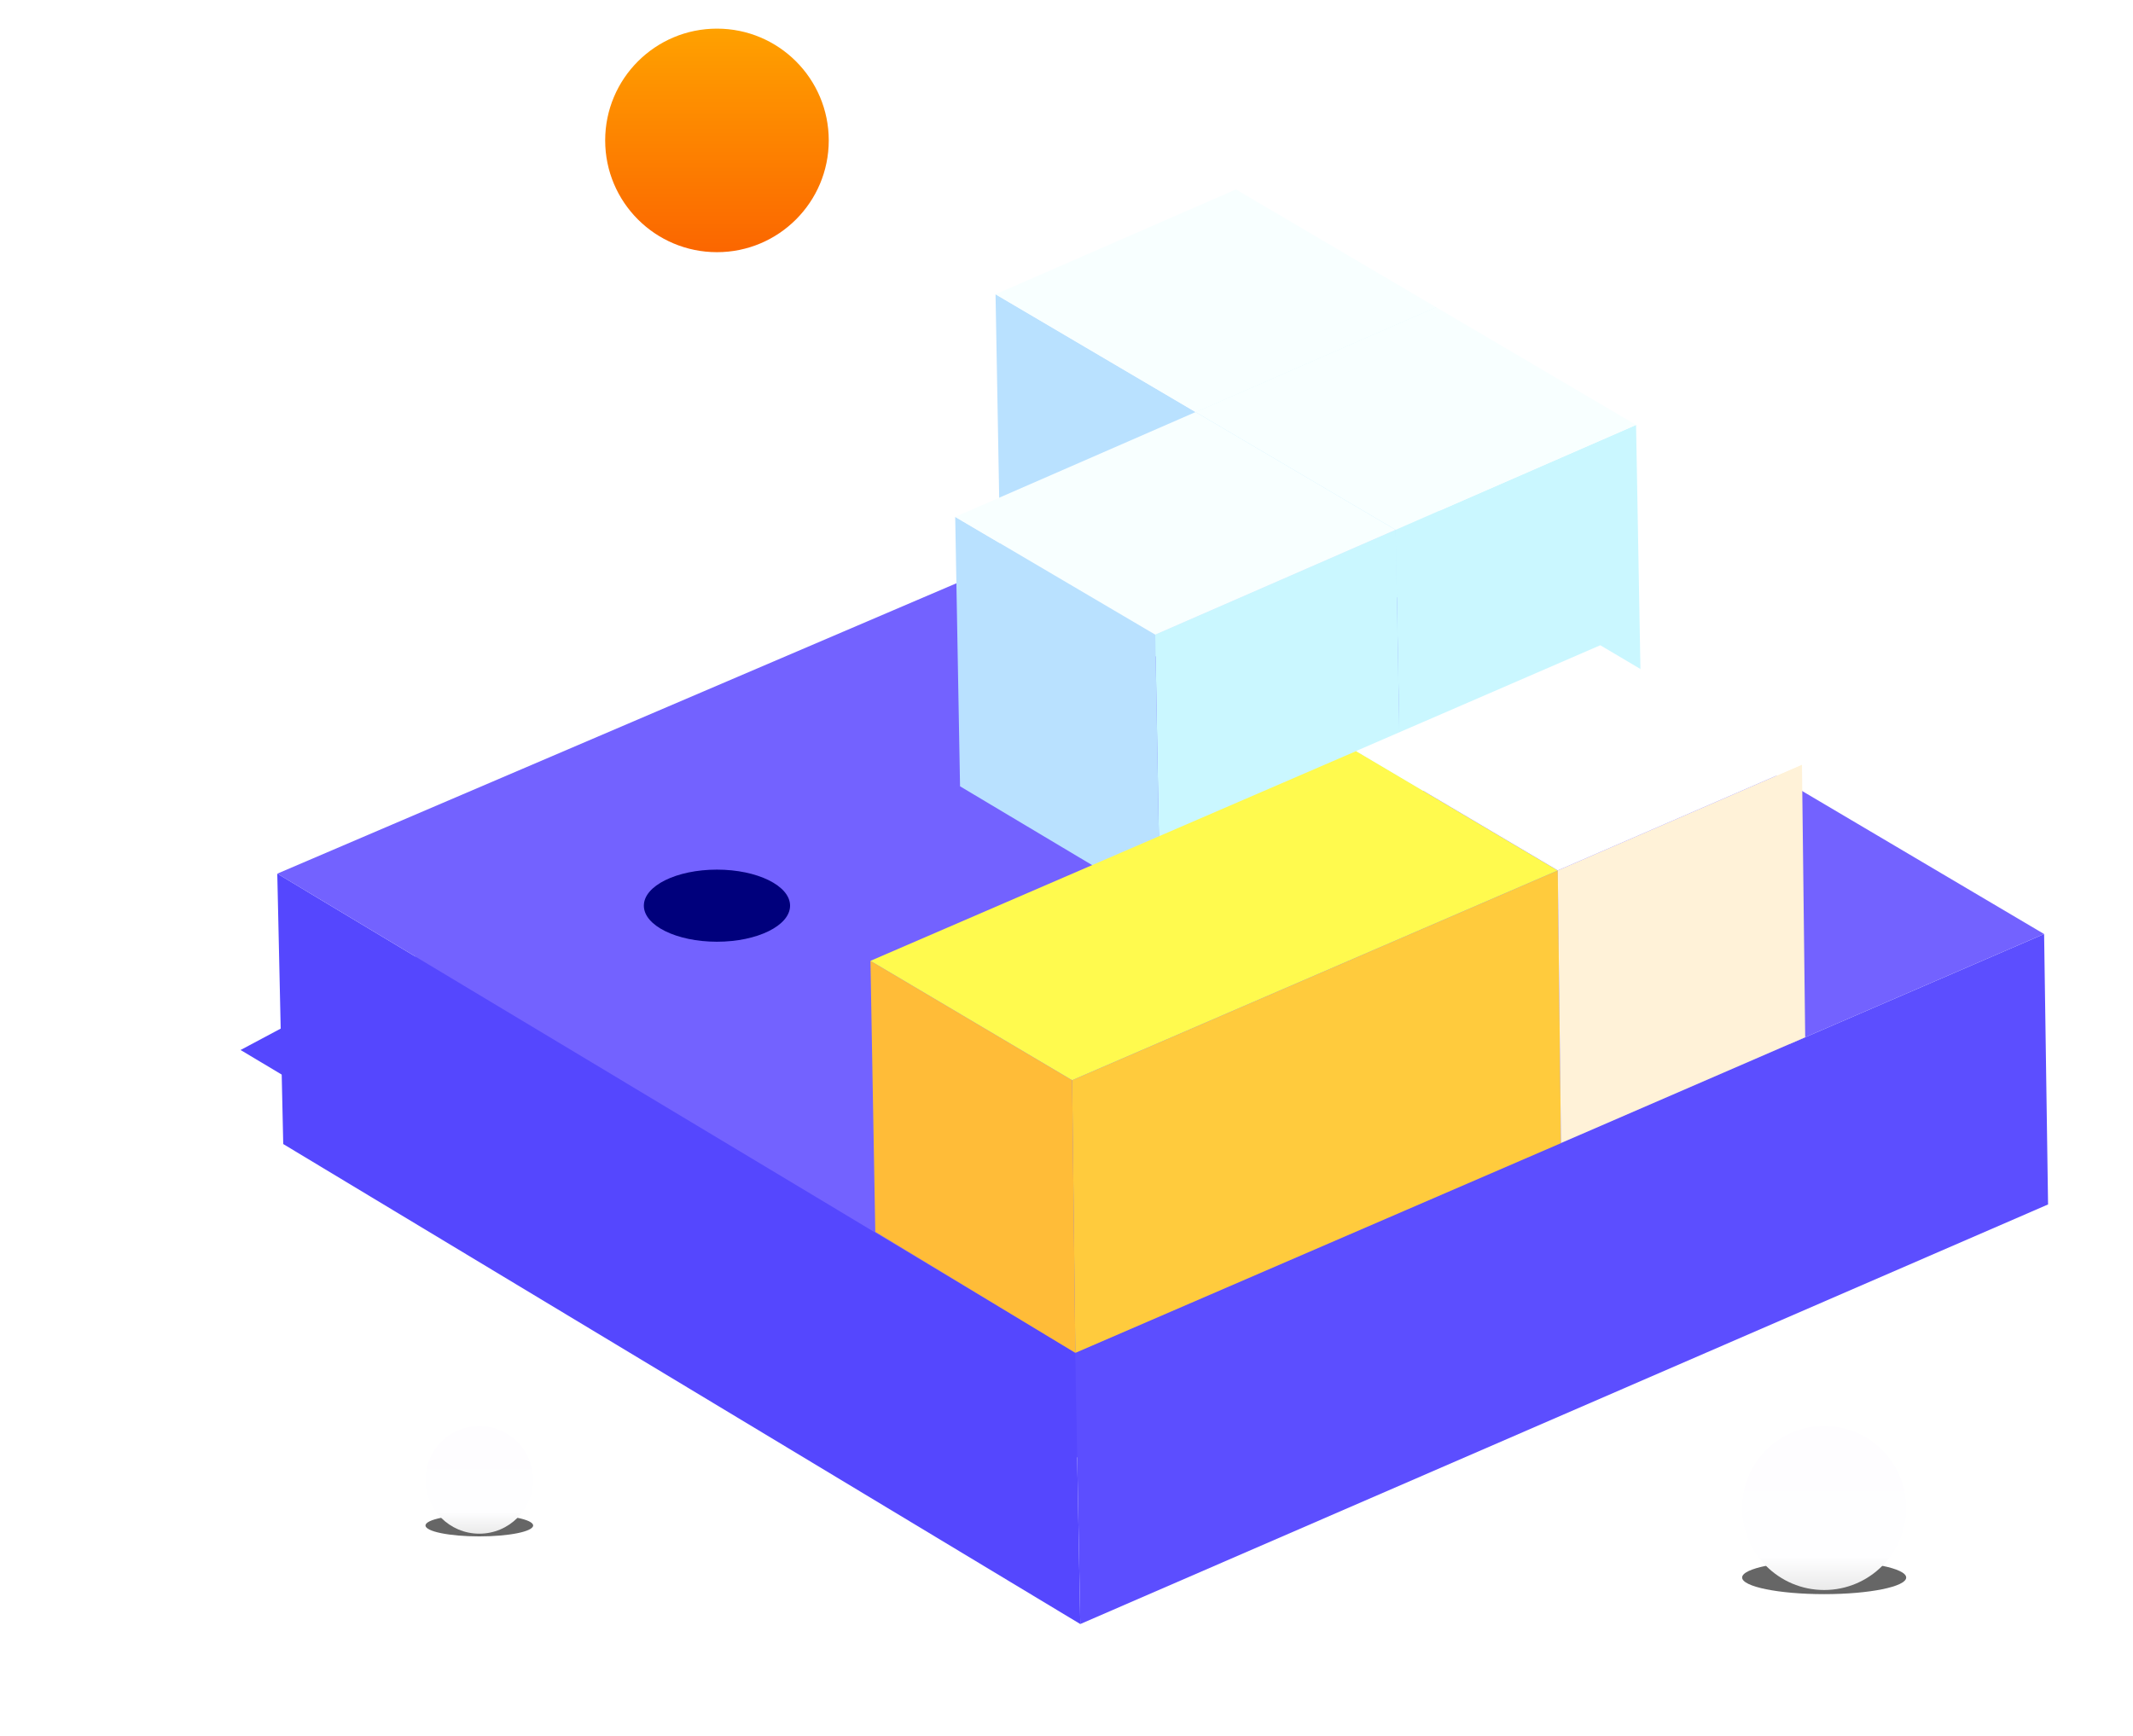 <svg width="661" height="538" viewBox="0 0 661 538" fill="none" xmlns="http://www.w3.org/2000/svg">
<g filter="url(#filter0_f)">
<path d="M306.034 463.684L74.545 325.434L327.737 190.398L586.555 342.313L306.034 463.684Z" fill="#5547FE"/>
</g>
<path d="M87.773 354.583L85.927 270.777L333.215 419.22L334.772 503.354L87.773 354.583Z" fill="#5547FE"/>
<path d="M634.679 373.306L633.453 289.49L333.215 419.241L334.77 503.351L634.679 373.306Z" fill="#5C4EFF"/>
<path d="M85.923 270.783L385.259 142.773L633.453 289.491L333.251 419.246L85.923 270.783Z" fill="#7362FF"/>
<path d="M310.009 174.708L308.509 91.208L370.509 127.708L372.009 211.708L310.009 174.708Z" fill="#B9E1FF"/>
<path d="M370.509 127.708L445.009 95.208L446.509 179.208L372.009 211.708L370.509 127.708Z" fill="#CAF7FF"/>
<path d="M308.509 91.208L383.009 58.708L445.009 95.208L370.509 127.708L308.509 91.208Z" fill="#F8FFFF"/>
<path d="M372.005 211.205L370.505 127.705L432.505 164.205L434.005 248.205L372.005 211.205Z" fill="#B9E1FF"/>
<path d="M432.505 164.205L507.005 131.705L508.505 215.705L434.005 248.205L432.505 164.205Z" fill="#CAF7FF"/>
<path d="M370.505 127.705L445.005 95.205L507.005 131.705L432.505 164.205L370.505 127.705Z" fill="#F8FFFF"/>
<path d="M297.51 243.704L296.01 160.204L358.01 196.704L359.51 280.704L297.51 243.704Z" fill="#B9E1FF"/>
<path d="M358.01 196.704L432.51 164.204L434.01 248.204L359.51 280.704L358.01 196.704Z" fill="#CAF7FF"/>
<path d="M296.01 160.204L370.51 127.704L432.51 164.204L358.01 196.704L296.01 160.204Z" fill="#F8FFFF"/>
<path d="M271.246 381.804L269.746 297.804L332.246 334.804L333.246 419.304L271.246 381.804Z" fill="#FFBC38"/>
<path d="M483.746 354.304L482.746 269.804L332.246 334.804L333.246 419.304L483.746 354.304Z" fill="url(#paint0_linear)"/>
<path d="M482.746 269.804L420.246 232.804L269.746 297.804L332.246 334.804L482.746 269.804Z" fill="#FFFA4E"/>
<path d="M559.416 321.486L558.416 236.986L482.734 269.776L483.734 354.276L559.416 321.486Z" fill="#FFF2D8"/>
<path d="M558.416 236.986L495.916 199.986L420.234 232.776L482.734 269.776L558.416 236.986Z" fill="white"/>
<circle cx="222.181" cy="43.517" r="34.642" fill="url(#paint1_linear)" class="bouncing" />
<ellipse cx="222.181" cy="280.704" rx="22.656" ry="11.174" fill="#00007C"/>
<g filter="url(#filter1_f)">
<ellipse cx="148.536" cy="472.809" rx="16.68" ry="3.379" fill="black" fill-opacity="0.6"/>
</g>
<circle cx="148.536" cy="458.67" r="16.68" fill="url(#paint2_linear)"/>
<g filter="url(#filter2_f)">
<ellipse cx="565.294" cy="488.935" rx="25.419" ry="5.15" fill="black" fill-opacity="0.6"/>
</g>
<circle cx="565.294" cy="467.388" r="25.419" fill="url(#paint3_linear)"/>
<defs>
<filter id="filter0_f" x="0.545" y="116.398" width="660.01" height="421.286" filterUnits="userSpaceOnUse" color-interpolation-filters="sRGB">
<feFlood flood-opacity="0" result="BackgroundImageFix"/>
<feBlend mode="normal" in="SourceGraphic" in2="BackgroundImageFix" result="shape"/>
<feGaussianBlur stdDeviation="37" result="effect1_foregroundBlur"/>
</filter>
<filter id="filter1_f" x="117.857" y="455.429" width="61.359" height="34.759" filterUnits="userSpaceOnUse" color-interpolation-filters="sRGB">
<feFlood flood-opacity="0" result="BackgroundImageFix"/>
<feBlend mode="normal" in="SourceGraphic" in2="BackgroundImageFix" result="shape"/>
<feGaussianBlur stdDeviation="7" result="effect1_foregroundBlur"/>
</filter>
<filter id="filter2_f" x="518.54" y="462.449" width="93.508" height="52.97" filterUnits="userSpaceOnUse" color-interpolation-filters="sRGB">
<feFlood flood-opacity="0" result="BackgroundImageFix"/>
<feBlend mode="normal" in="SourceGraphic" in2="BackgroundImageFix" result="shape"/>
<feGaussianBlur stdDeviation="10.668" result="effect1_foregroundBlur"/>
</filter>
<linearGradient id="paint0_linear" x1="333.746" y1="375.304" x2="483.746" y2="316.304" gradientUnits="userSpaceOnUse">
<stop stop-color="#FFCB3D"/>
<stop offset="1" stop-color="#FFCB3D"/>
</linearGradient>
<linearGradient id="paint1_linear" x1="222.181" y1="8.875" x2="222.181" y2="78.159" gradientUnits="userSpaceOnUse">
<stop stop-color="#FFA100"/>
<stop offset="1" stop-color="#FB6600"/>
</linearGradient>
<linearGradient id="paint2_linear" x1="148.536" y1="441.99" x2="148.536" y2="475.35" gradientUnits="userSpaceOnUse">
<stop stop-color="#FEFDFF"/>
<stop offset="0.798" stop-color="#FEFEFF"/>
<stop offset="1" stop-color="#EAEAEA"/>
</linearGradient>
<linearGradient id="paint3_linear" x1="565.294" y1="441.969" x2="565.294" y2="492.807" gradientUnits="userSpaceOnUse">
<stop stop-color="#FEFDFF"/>
<stop offset="0.798" stop-color="#FEFEFF"/>
<stop offset="1" stop-color="#EAEAEA"/>
</linearGradient>
</defs>
</svg>




